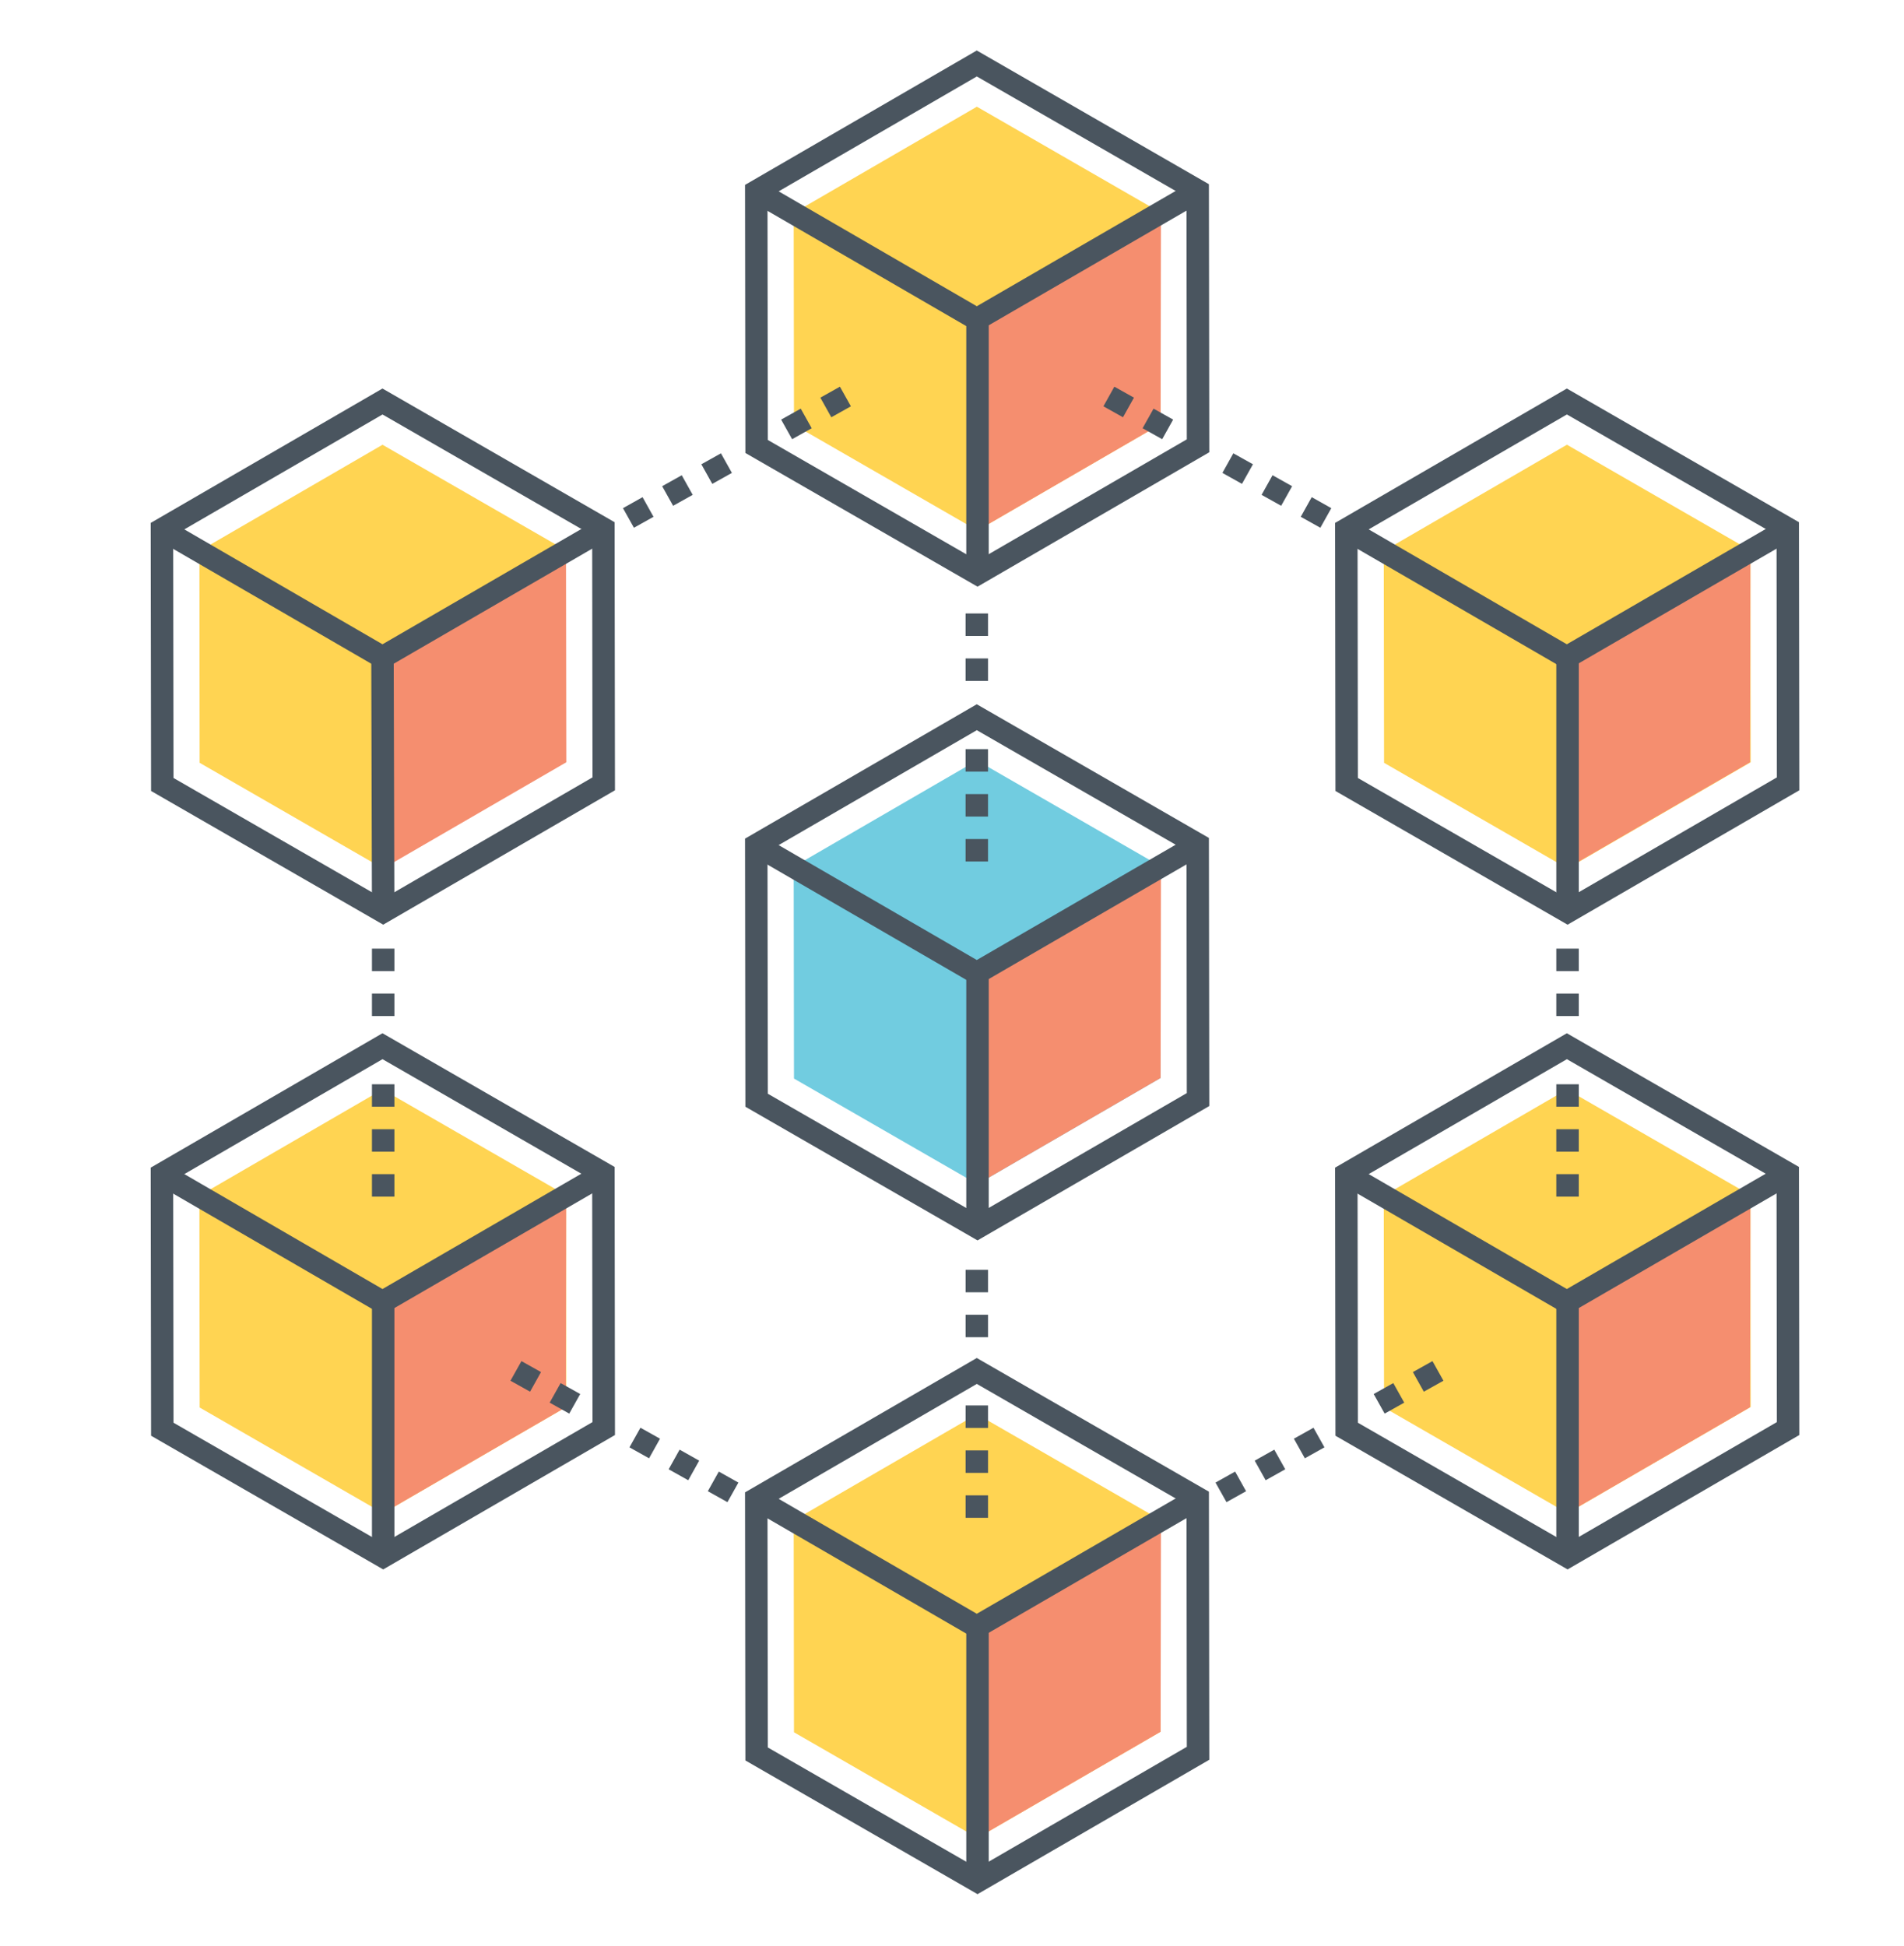 <svg xmlns="http://www.w3.org/2000/svg" xmlns:xlink="http://www.w3.org/1999/xlink" width="503" zoomAndPan="magnify" viewBox="0 0 377.25 385.5" height="514" preserveAspectRatio="xMidYMid meet" version="1.0"><defs><clipPath id="62ba71e3e2"><path d="M 29.637 76 L 122 76 L 122 184 L 29.637 184 Z M 29.637 76 " clip-rule="nonzero"/></clipPath><clipPath id="21a5ab8317"><path d="M 147 10.008 L 240 10.008 L 240 117 L 147 117 Z M 147 10.008 " clip-rule="nonzero"/></clipPath><clipPath id="b19192a004"><path d="M 147 269 L 240 269 L 240 375.281 L 147 375.281 Z M 147 269 " clip-rule="nonzero"/></clipPath><clipPath id="b2c28d7a2e"><path d="M 264 76 L 356.734 76 L 356.734 184 L 264 184 Z M 264 76 " clip-rule="nonzero"/></clipPath><clipPath id="c5d9b4b7e8"><path d="M 264 204 L 356.734 204 L 356.734 311 L 264 311 Z M 264 204 " clip-rule="nonzero"/></clipPath><clipPath id="1d3b46eaa4"><path d="M 29.637 204 L 122 204 L 122 311 L 29.637 311 Z M 29.637 204 " clip-rule="nonzero"/></clipPath></defs><g clip-path="url(#62ba71e3e2)"><path fill="#4a555f" d="M 34.379 154.137 L 75.922 178.059 L 117.395 154.02 L 117.332 106.039 L 75.789 82.117 L 34.312 106.164 Z M 75.926 183.199 L 29.934 156.711 L 29.859 103.602 L 75.781 76.977 L 121.773 103.461 L 121.848 156.574 L 75.926 183.199 " fill-opacity="1" fill-rule="nonzero"/></g><path fill="#ffd452" d="M 112.145 109.074 L 112.145 109.043 L 75.789 88.117 L 39.512 109.16 L 39.555 151.129 L 75.895 172.066 L 75.785 130.219 L 112.145 109.074 " fill-opacity="1" fill-rule="nonzero"/><path fill="#f58e6f" d="M 112.145 109.074 L 75.785 130.219 L 75.895 172.066 L 112.207 151.023 L 112.145 109.074 " fill-opacity="1" fill-rule="nonzero"/><path fill="#4a555f" d="M 75.785 132.789 L 30.973 106.809 L 33.203 102.961 L 75.785 127.648 L 118.371 102.961 L 120.602 106.809 L 75.785 132.789 " fill-opacity="1" fill-rule="nonzero"/><path fill="#4a555f" d="M 73.699 180.637 L 73.562 130.223 L 78.008 130.215 L 78.145 180.625 L 73.699 180.637 " fill-opacity="1" fill-rule="nonzero"/><path fill="#4a555f" d="M 195.766 126 L 191.316 126 L 191.316 121.543 L 195.766 121.543 Z M 195.766 134.902 L 191.316 134.902 L 191.316 130.453 L 195.766 130.453 L 195.766 134.902 " fill-opacity="1" fill-rule="nonzero"/><path fill="#4a555f" d="M 78.145 192.395 L 73.699 192.395 L 73.699 187.945 L 78.145 187.945 Z M 78.145 201.301 L 73.699 201.301 L 73.699 196.848 L 78.145 196.848 L 78.145 201.301 " fill-opacity="1" fill-rule="nonzero"/><path fill="#4a555f" d="M 312.812 192.395 L 308.363 192.395 L 308.363 187.945 L 312.812 187.945 Z M 312.812 201.301 L 308.363 201.301 L 308.363 196.852 L 312.812 196.852 L 312.812 201.301 " fill-opacity="1" fill-rule="nonzero"/><path fill="#4a555f" d="M 141.129 95.867 L 138.961 91.984 L 142.848 89.812 L 145.016 93.695 Z M 133.367 100.211 L 131.199 96.328 L 135.078 94.156 L 137.25 98.043 Z M 125.605 104.562 L 123.434 100.68 L 127.316 98.5 L 129.484 102.391 L 125.605 104.562 " fill-opacity="1" fill-rule="nonzero"/><path fill="#4a555f" d="M 128.602 288.926 L 124.719 286.754 L 126.895 282.867 L 130.773 285.039 Z M 136.367 293.273 L 132.484 291.102 L 134.656 287.211 L 138.535 289.391 Z M 144.133 297.617 L 140.246 295.445 L 142.422 291.555 L 146.305 293.734 L 144.133 297.617 " fill-opacity="1" fill-rule="nonzero"/><path fill="#4a555f" d="M 258.535 288.926 L 256.367 285.039 L 260.25 282.867 L 262.422 286.754 Z M 250.77 293.273 L 248.602 289.391 L 252.48 287.211 L 254.656 291.102 Z M 243.012 297.617 L 240.836 293.734 L 244.723 291.555 L 246.891 295.445 L 243.012 297.617 " fill-opacity="1" fill-rule="nonzero"/><path fill="#4a555f" d="M 246.078 95.867 L 242.199 93.695 L 244.367 89.812 L 248.254 91.984 Z M 253.844 100.211 L 249.965 98.043 L 252.133 94.156 L 256.016 96.328 Z M 261.609 104.562 L 257.727 102.391 L 259.898 98.5 L 263.781 100.68 L 261.609 104.562 " fill-opacity="1" fill-rule="nonzero"/><path fill="#4a555f" d="M 195.766 256.031 L 191.32 256.031 L 191.32 251.582 L 195.766 251.582 Z M 195.766 264.934 L 191.32 264.934 L 191.32 260.48 L 195.766 260.48 L 195.766 264.934 " fill-opacity="1" fill-rule="nonzero"/><path fill="#ffd452" d="M 157.316 84.164 L 157.258 42.184 L 193.555 21.141 L 229.902 42.078 L 229.953 84.051 L 193.664 105.098 L 157.316 84.164 " fill-opacity="1" fill-rule="nonzero"/><path fill="#f58e6f" d="M 230.031 42.105 L 193.676 63.25 L 193.664 105.098 L 229.953 84.051 L 230.031 42.105 " fill-opacity="1" fill-rule="nonzero"/><g clip-path="url(#21a5ab8317)"><path fill="#4a555f" d="M 152.133 87.168 L 193.672 111.09 L 235.148 87.047 L 235.086 39.07 L 193.543 15.148 L 152.066 39.195 Z M 193.684 116.234 L 147.688 89.746 L 147.617 36.633 L 193.535 10.004 L 239.527 36.496 L 239.602 89.605 L 193.684 116.234 " fill-opacity="1" fill-rule="nonzero"/></g><path fill="#4a555f" d="M 193.543 65.82 L 148.727 39.836 L 150.957 35.984 L 193.543 60.672 L 236.125 35.984 L 238.352 39.836 L 193.543 65.82 " fill-opacity="1" fill-rule="nonzero"/><path fill="#4a555f" d="M 195.902 113.66 L 191.453 113.66 L 191.453 63.25 L 195.902 63.25 L 195.902 113.66 " fill-opacity="1" fill-rule="nonzero"/><path fill="#4a555f" d="M 164.711 82.672 L 162.543 78.785 L 166.418 76.609 L 168.594 80.5 Z M 156.945 87.016 L 154.773 83.133 L 158.656 80.961 L 160.828 84.844 L 156.945 87.016 " fill-opacity="1" fill-rule="nonzero"/><path fill="#4a555f" d="M 222.504 82.672 L 218.625 80.5 L 220.793 76.609 L 224.676 78.785 Z M 230.27 87.016 L 226.387 84.844 L 228.559 80.961 L 232.441 83.133 L 230.27 87.016 " fill-opacity="1" fill-rule="nonzero"/><path fill="#4a555f" d="M 152.133 216.695 L 193.672 240.613 L 235.148 216.57 L 235.086 168.594 L 193.543 144.668 L 152.066 168.715 Z M 193.684 245.754 L 147.688 219.27 L 147.617 166.152 L 193.535 139.531 L 239.527 166.016 L 239.602 219.133 L 193.684 245.754 " fill-opacity="1" fill-rule="nonzero"/><path fill="#71cce0" d="M 157.316 213.688 L 157.258 171.707 L 193.555 150.664 L 229.902 171.602 L 229.953 213.578 L 193.664 234.617 L 157.316 213.688 " fill-opacity="1" fill-rule="nonzero"/><path fill="#f58e6f" d="M 230.031 171.625 L 193.676 192.77 L 193.664 234.617 L 229.957 213.578 L 230.031 171.625 " fill-opacity="1" fill-rule="nonzero"/><path fill="#4a555f" d="M 193.539 195.344 L 148.727 169.363 L 150.957 165.512 L 193.539 190.199 L 236.125 165.512 L 238.352 169.363 L 193.539 195.344 " fill-opacity="1" fill-rule="nonzero"/><path fill="#4a555f" d="M 195.902 243.191 L 191.453 243.191 L 191.453 192.773 L 195.902 192.773 L 195.902 243.191 " fill-opacity="1" fill-rule="nonzero"/><path fill="#4a555f" d="M 195.762 152.879 L 191.316 152.879 L 191.316 148.422 L 195.762 148.422 Z M 195.762 161.781 L 191.316 161.781 L 191.316 157.328 L 195.762 157.328 Z M 195.762 170.684 L 191.316 170.684 L 191.316 166.234 L 195.762 166.234 L 195.762 170.684 " fill-opacity="1" fill-rule="nonzero"/><path fill="#ffd452" d="M 157.316 343.207 L 157.258 301.23 L 193.555 280.188 L 229.902 301.121 L 229.953 343.102 L 193.664 364.137 L 157.316 343.207 " fill-opacity="1" fill-rule="nonzero"/><path fill="#f58e6f" d="M 230.031 301.148 L 193.676 322.297 L 193.664 364.137 L 229.957 343.102 L 230.031 301.148 " fill-opacity="1" fill-rule="nonzero"/><g clip-path="url(#b19192a004)"><path fill="#4a555f" d="M 152.133 346.215 L 193.672 370.137 L 235.152 346.09 L 235.086 298.117 L 193.543 274.188 L 152.066 298.238 Z M 193.684 375.281 L 147.688 348.789 L 147.617 295.672 L 193.535 269.051 L 239.531 295.539 L 239.602 348.652 L 193.684 375.281 " fill-opacity="1" fill-rule="nonzero"/></g><path fill="#4a555f" d="M 193.539 324.867 L 148.727 298.887 L 150.957 295.031 L 193.539 319.727 L 236.125 295.031 L 238.352 298.887 L 193.539 324.867 " fill-opacity="1" fill-rule="nonzero"/><path fill="#4a555f" d="M 195.902 372.707 L 191.453 372.707 L 191.453 322.297 L 195.902 322.297 L 195.902 372.707 " fill-opacity="1" fill-rule="nonzero"/><path fill="#4a555f" d="M 195.766 282.906 L 191.32 282.906 L 191.32 278.457 L 195.766 278.457 Z M 195.766 291.812 L 191.32 291.812 L 191.32 287.359 L 195.766 287.359 Z M 195.766 300.715 L 191.32 300.715 L 191.32 296.266 L 195.766 296.266 L 195.766 300.715 " fill-opacity="1" fill-rule="nonzero"/><path fill="#ffd452" d="M 274.23 151.133 L 274.172 109.156 L 310.465 88.109 L 346.809 109.047 L 346.871 151.023 L 310.574 172.066 L 274.23 151.133 " fill-opacity="1" fill-rule="nonzero"/><path fill="#f58e6f" d="M 346.816 109.07 L 310.461 130.219 L 310.449 172.066 L 346.742 151.023 L 346.816 109.07 " fill-opacity="1" fill-rule="nonzero"/><g clip-path="url(#b2c28d7a2e)"><path fill="#4a555f" d="M 269.043 154.137 L 310.582 178.059 L 352.062 154.02 L 351.996 106.039 L 310.457 82.113 L 268.977 106.164 Z M 310.594 183.203 L 264.598 156.711 L 264.527 103.602 L 310.449 76.977 L 356.438 103.461 L 356.512 156.574 L 310.594 183.203 " fill-opacity="1" fill-rule="nonzero"/></g><path fill="#4a555f" d="M 310.449 132.789 L 265.637 106.809 L 267.867 102.961 L 310.449 127.648 L 353.035 102.961 L 355.266 106.809 L 310.449 132.789 " fill-opacity="1" fill-rule="nonzero"/><path fill="#4a555f" d="M 312.812 180.637 L 308.363 180.637 L 308.363 130.219 L 312.812 130.219 L 312.812 180.637 " fill-opacity="1" fill-rule="nonzero"/><path fill="#ffd452" d="M 274.23 278.863 L 274.172 236.895 L 310.465 215.848 L 346.809 236.781 L 346.871 278.762 L 310.574 299.805 L 274.23 278.863 " fill-opacity="1" fill-rule="nonzero"/><path fill="#f58e6f" d="M 346.816 236.867 L 310.461 258.008 L 310.449 299.855 L 346.742 278.812 L 346.816 236.867 " fill-opacity="1" fill-rule="nonzero"/><g clip-path="url(#c5d9b4b7e8)"><path fill="#4a555f" d="M 269.043 281.875 L 310.582 305.797 L 352.062 281.75 L 351.996 233.777 L 310.457 209.848 L 268.977 233.898 Z M 310.594 310.941 L 264.598 284.453 L 264.527 231.34 L 310.449 204.711 L 356.438 231.199 L 356.512 284.312 L 310.594 310.941 " fill-opacity="1" fill-rule="nonzero"/></g><path fill="#4a555f" d="M 310.449 260.527 L 265.637 234.547 L 267.867 230.691 L 310.449 255.387 L 353.035 230.691 L 355.266 234.547 L 310.449 260.527 " fill-opacity="1" fill-rule="nonzero"/><path fill="#4a555f" d="M 312.812 308.367 L 308.363 308.367 L 308.363 257.957 L 312.812 257.957 L 312.812 308.367 " fill-opacity="1" fill-rule="nonzero"/><path fill="#4a555f" d="M 312.812 219.273 L 308.363 219.273 L 308.363 214.82 L 312.812 214.82 Z M 312.812 228.176 L 308.363 228.176 L 308.363 223.727 L 312.812 223.727 Z M 312.812 237.078 L 308.363 237.078 L 308.363 232.625 L 312.812 232.625 L 312.812 237.078 " fill-opacity="1" fill-rule="nonzero"/><path fill="#4a555f" d="M 282.109 275.727 L 279.941 271.84 L 283.824 269.668 L 285.996 273.555 Z M 274.348 280.07 L 272.176 276.188 L 276.059 274.02 L 278.23 277.898 L 274.348 280.07 " fill-opacity="1" fill-rule="nonzero"/><path fill="#ffd452" d="M 39.562 278.863 L 39.508 236.895 L 75.797 215.848 L 112.145 236.781 L 112.203 278.762 L 75.91 299.805 L 39.562 278.863 " fill-opacity="1" fill-rule="nonzero"/><path fill="#f58e6f" d="M 112.18 236.867 L 75.824 258.008 L 75.812 299.855 L 112.102 278.812 L 112.18 236.867 " fill-opacity="1" fill-rule="nonzero"/><g clip-path="url(#1d3b46eaa4)"><path fill="#4a555f" d="M 34.379 281.875 L 75.922 305.797 L 117.395 281.75 L 117.332 233.777 L 75.789 209.848 L 34.312 233.898 Z M 75.926 310.941 L 29.934 284.453 L 29.859 231.34 L 75.781 204.711 L 121.777 231.199 L 121.848 284.312 L 75.926 310.941 " fill-opacity="1" fill-rule="nonzero"/></g><path fill="#4a555f" d="M 75.785 260.527 L 30.973 234.547 L 33.203 230.691 L 75.785 255.387 L 118.371 230.691 L 120.602 234.547 L 75.785 260.527 " fill-opacity="1" fill-rule="nonzero"/><path fill="#4a555f" d="M 78.145 308.371 L 73.699 308.371 L 73.699 257.957 L 78.145 257.957 L 78.145 308.371 " fill-opacity="1" fill-rule="nonzero"/><path fill="#4a555f" d="M 78.145 219.273 L 73.699 219.273 L 73.699 214.82 L 78.145 214.82 Z M 78.145 228.176 L 73.699 228.176 L 73.699 223.727 L 78.145 223.727 Z M 78.145 237.078 L 73.699 237.078 L 73.699 232.625 L 78.145 232.625 L 78.145 237.078 " fill-opacity="1" fill-rule="nonzero"/><path fill="#4a555f" d="M 105.027 275.727 L 101.141 273.555 L 103.316 269.668 L 107.195 271.84 Z M 112.789 280.07 L 108.906 277.898 L 111.078 274.02 L 114.961 276.188 L 112.789 280.07 " fill-opacity="1" fill-rule="nonzero"/></svg>